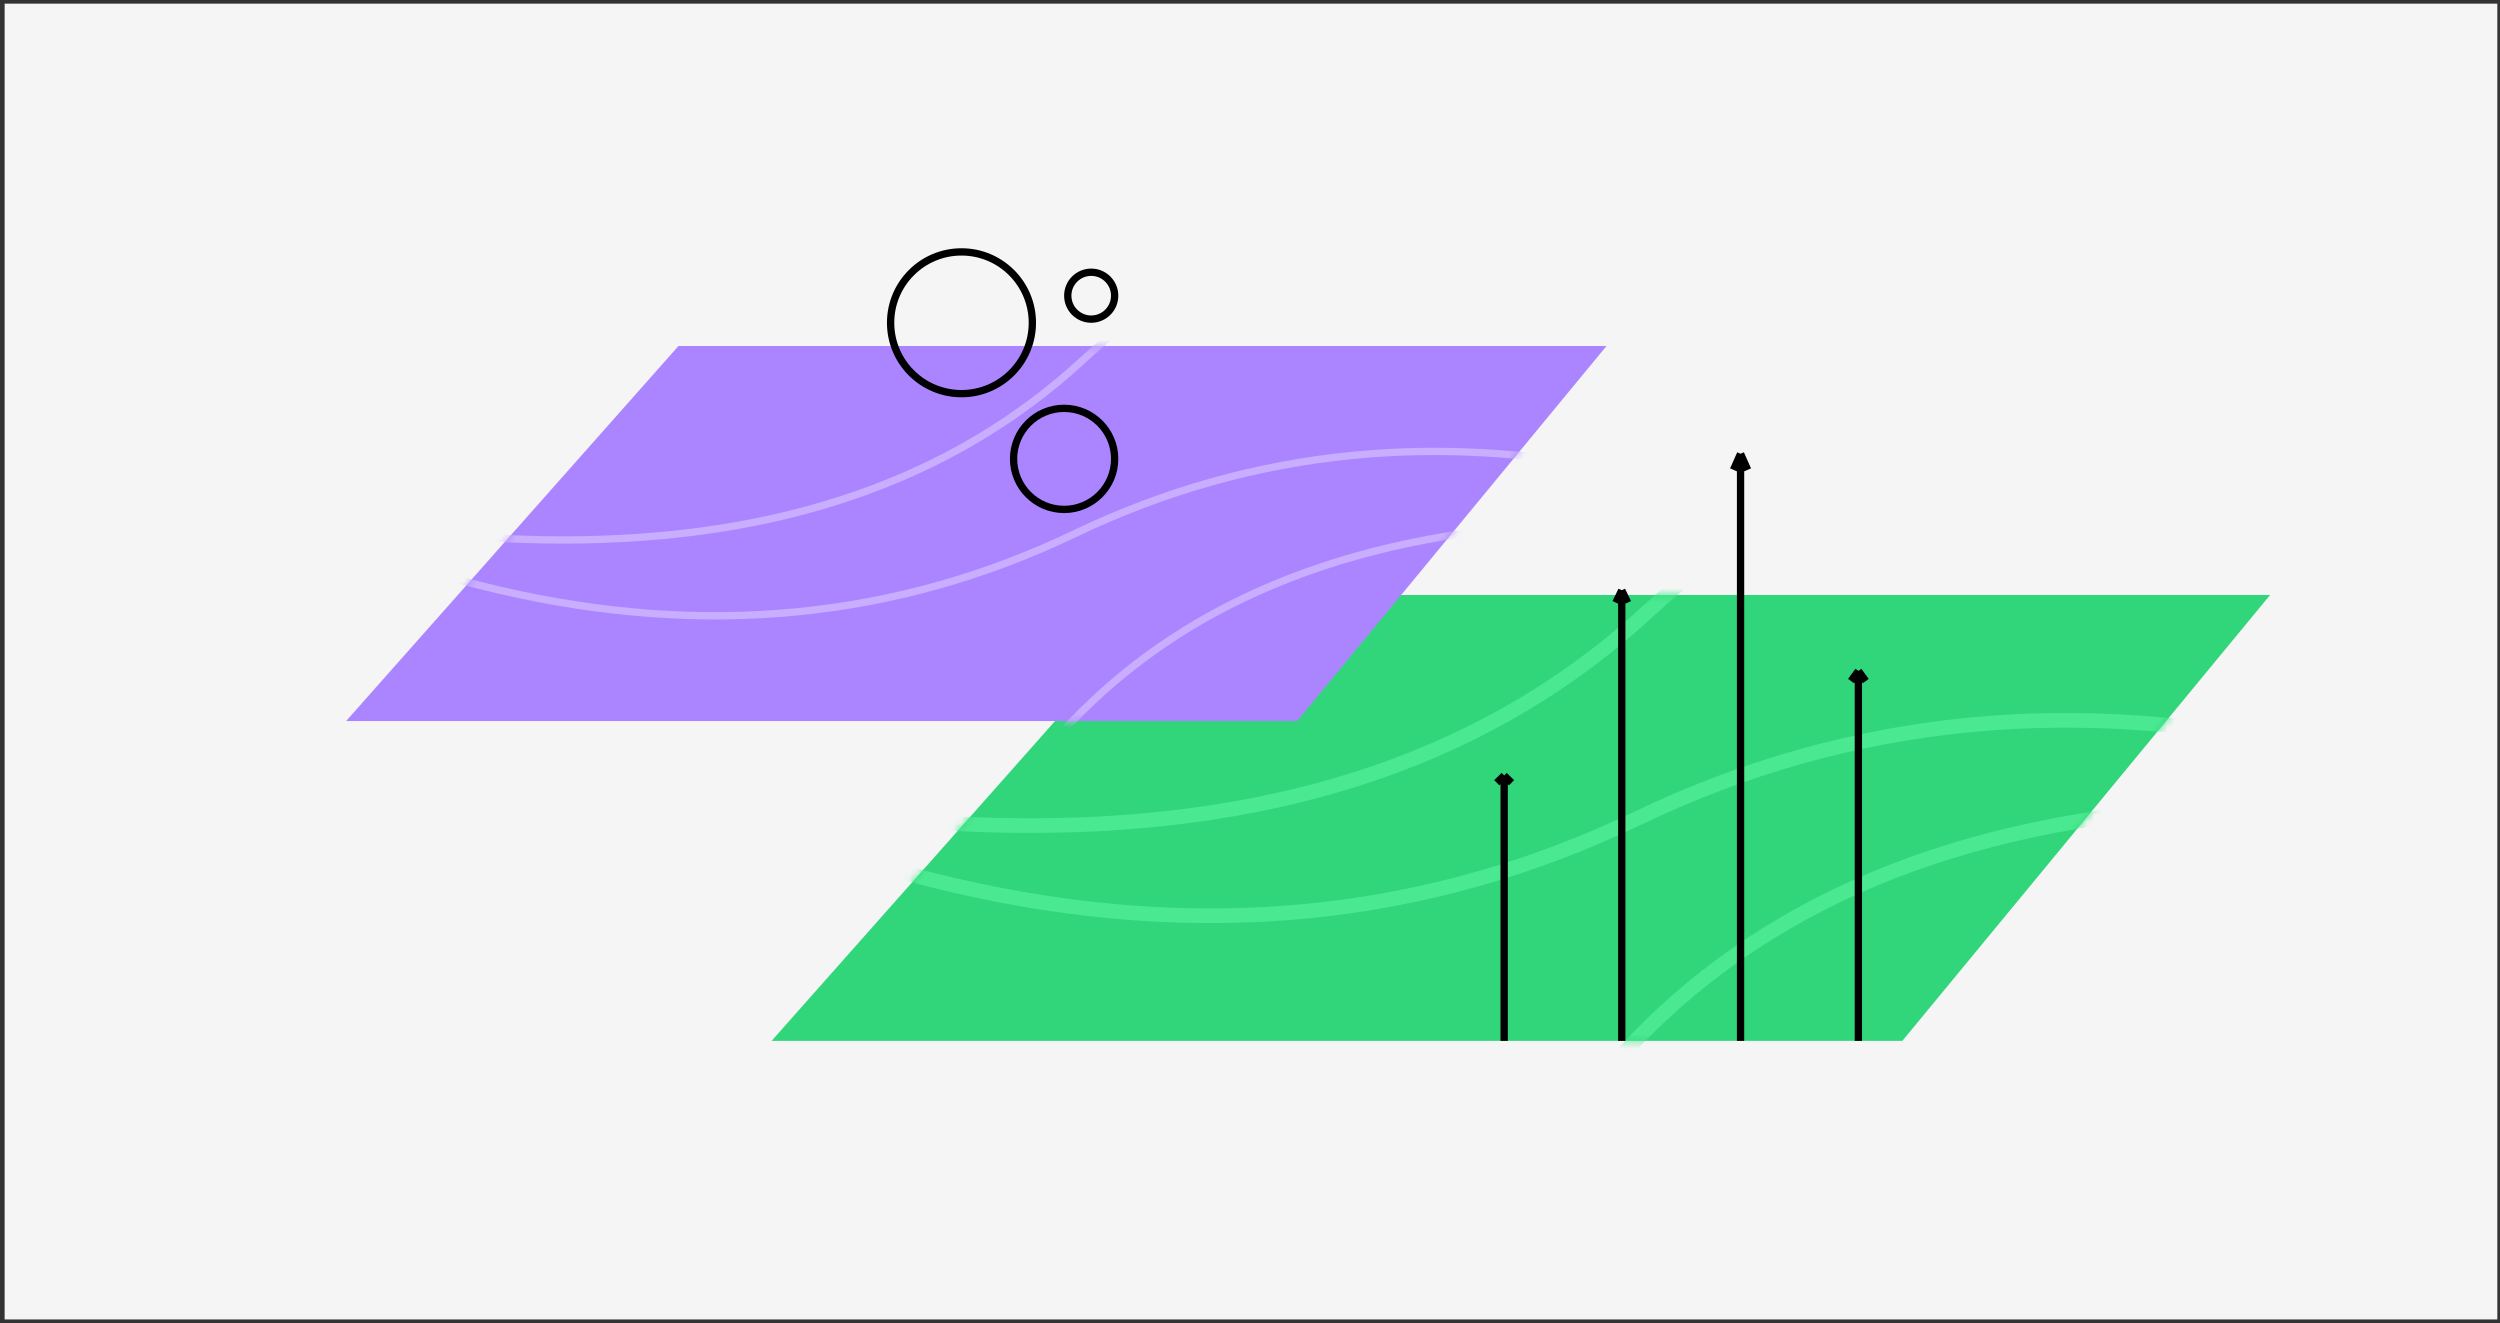 <svg width="342" height="181" viewBox="0 0 342 181" fill="none" xmlns="http://www.w3.org/2000/svg">
<rect x="0" y="0" width="342" height="181" fill="#333333" stroke="none"/>
<rect width="341" height="180" transform="translate(0.633 0.5)" fill="#F5F5F5"/>
<path d="M159.61 81.394L105.55 142.395H260.237L310.55 81.394H159.61Z" fill="#31D67B"/>
<mask id="mask0" mask-type="alpha" maskUnits="userSpaceOnUse" x="105" y="81" width="206" height="62">
<path d="M159.61 81.394L105.55 142.395H260.237L310.55 81.394H159.61Z" fill="#31D67B"/>
</mask>
<g mask="url(#mask0)">
<path d="M436.966 83.573C338.278 44.411 267.786 44.411 225.491 83.573C183.196 122.735 112.704 122.735 14.015 83.573" stroke="#4AE991" stroke-width="2"/>
<path d="M424.604 158.572C348.948 99.663 282.109 84.109 224.087 111.909C166.066 139.709 99.227 124.155 23.571 65.247" stroke="#4AE991" stroke-width="2"/>
<path d="M432.794 132.679C329.98 99.023 259.706 102.869 221.972 144.218C184.239 185.567 113.965 189.413 11.151 155.757" stroke="#4AE991" stroke-width="2"/>
</g>
<path d="M92.817 47.33L47.347 98.638H177.455L219.774 47.33H92.817Z" fill="#AB85FF"/>
<mask id="mask1" mask-type="alpha" maskUnits="userSpaceOnUse" x="47" y="47" width="173" height="52">
<path d="M92.817 47.33L47.347 98.638H177.455L219.774 47.33H92.817Z" fill="#AB85FF"/>
</mask>
<g mask="url(#mask1)">
<path d="M326.103 49.164C243.096 16.224 183.804 16.224 148.23 49.164C112.655 82.103 53.364 82.103 -29.644 49.164" stroke="#C9AEFF"/>
<path d="M315.705 112.245C252.07 62.696 195.852 49.614 147.049 72.996C98.247 96.379 42.028 83.296 -21.607 33.748" stroke="#C9AEFF"/>
<path d="M322.594 90.466C236.116 62.158 177.008 65.393 145.27 100.172C113.533 134.95 54.425 138.186 -32.053 109.877" stroke="#C9AEFF"/>
</g>
<path d="M238.108 142.395L238.108 62.074M238.108 62.074L239.083 64.274M238.108 62.074L237.134 64.274" stroke="black"/>
<path d="M221.856 142.395V80.748M221.856 80.748L222.67 82.437M221.856 80.748L221.042 82.437" stroke="black"/>
<path d="M254.226 142.395V91.781M254.226 91.781L255.235 93.168M254.226 91.781L253.216 93.168" stroke="black"/>
<path d="M205.769 142.395V106.085M205.769 106.085L206.778 107.08M205.769 106.085L204.759 107.08" stroke="black"/>
<circle cx="131.531" cy="44.156" r="9.695" stroke="black"/>
<circle cx="145.571" cy="62.775" r="6.914" stroke="black"/>
<circle cx="149.278" cy="40.449" r="3.207" stroke="black"/>
</svg>
